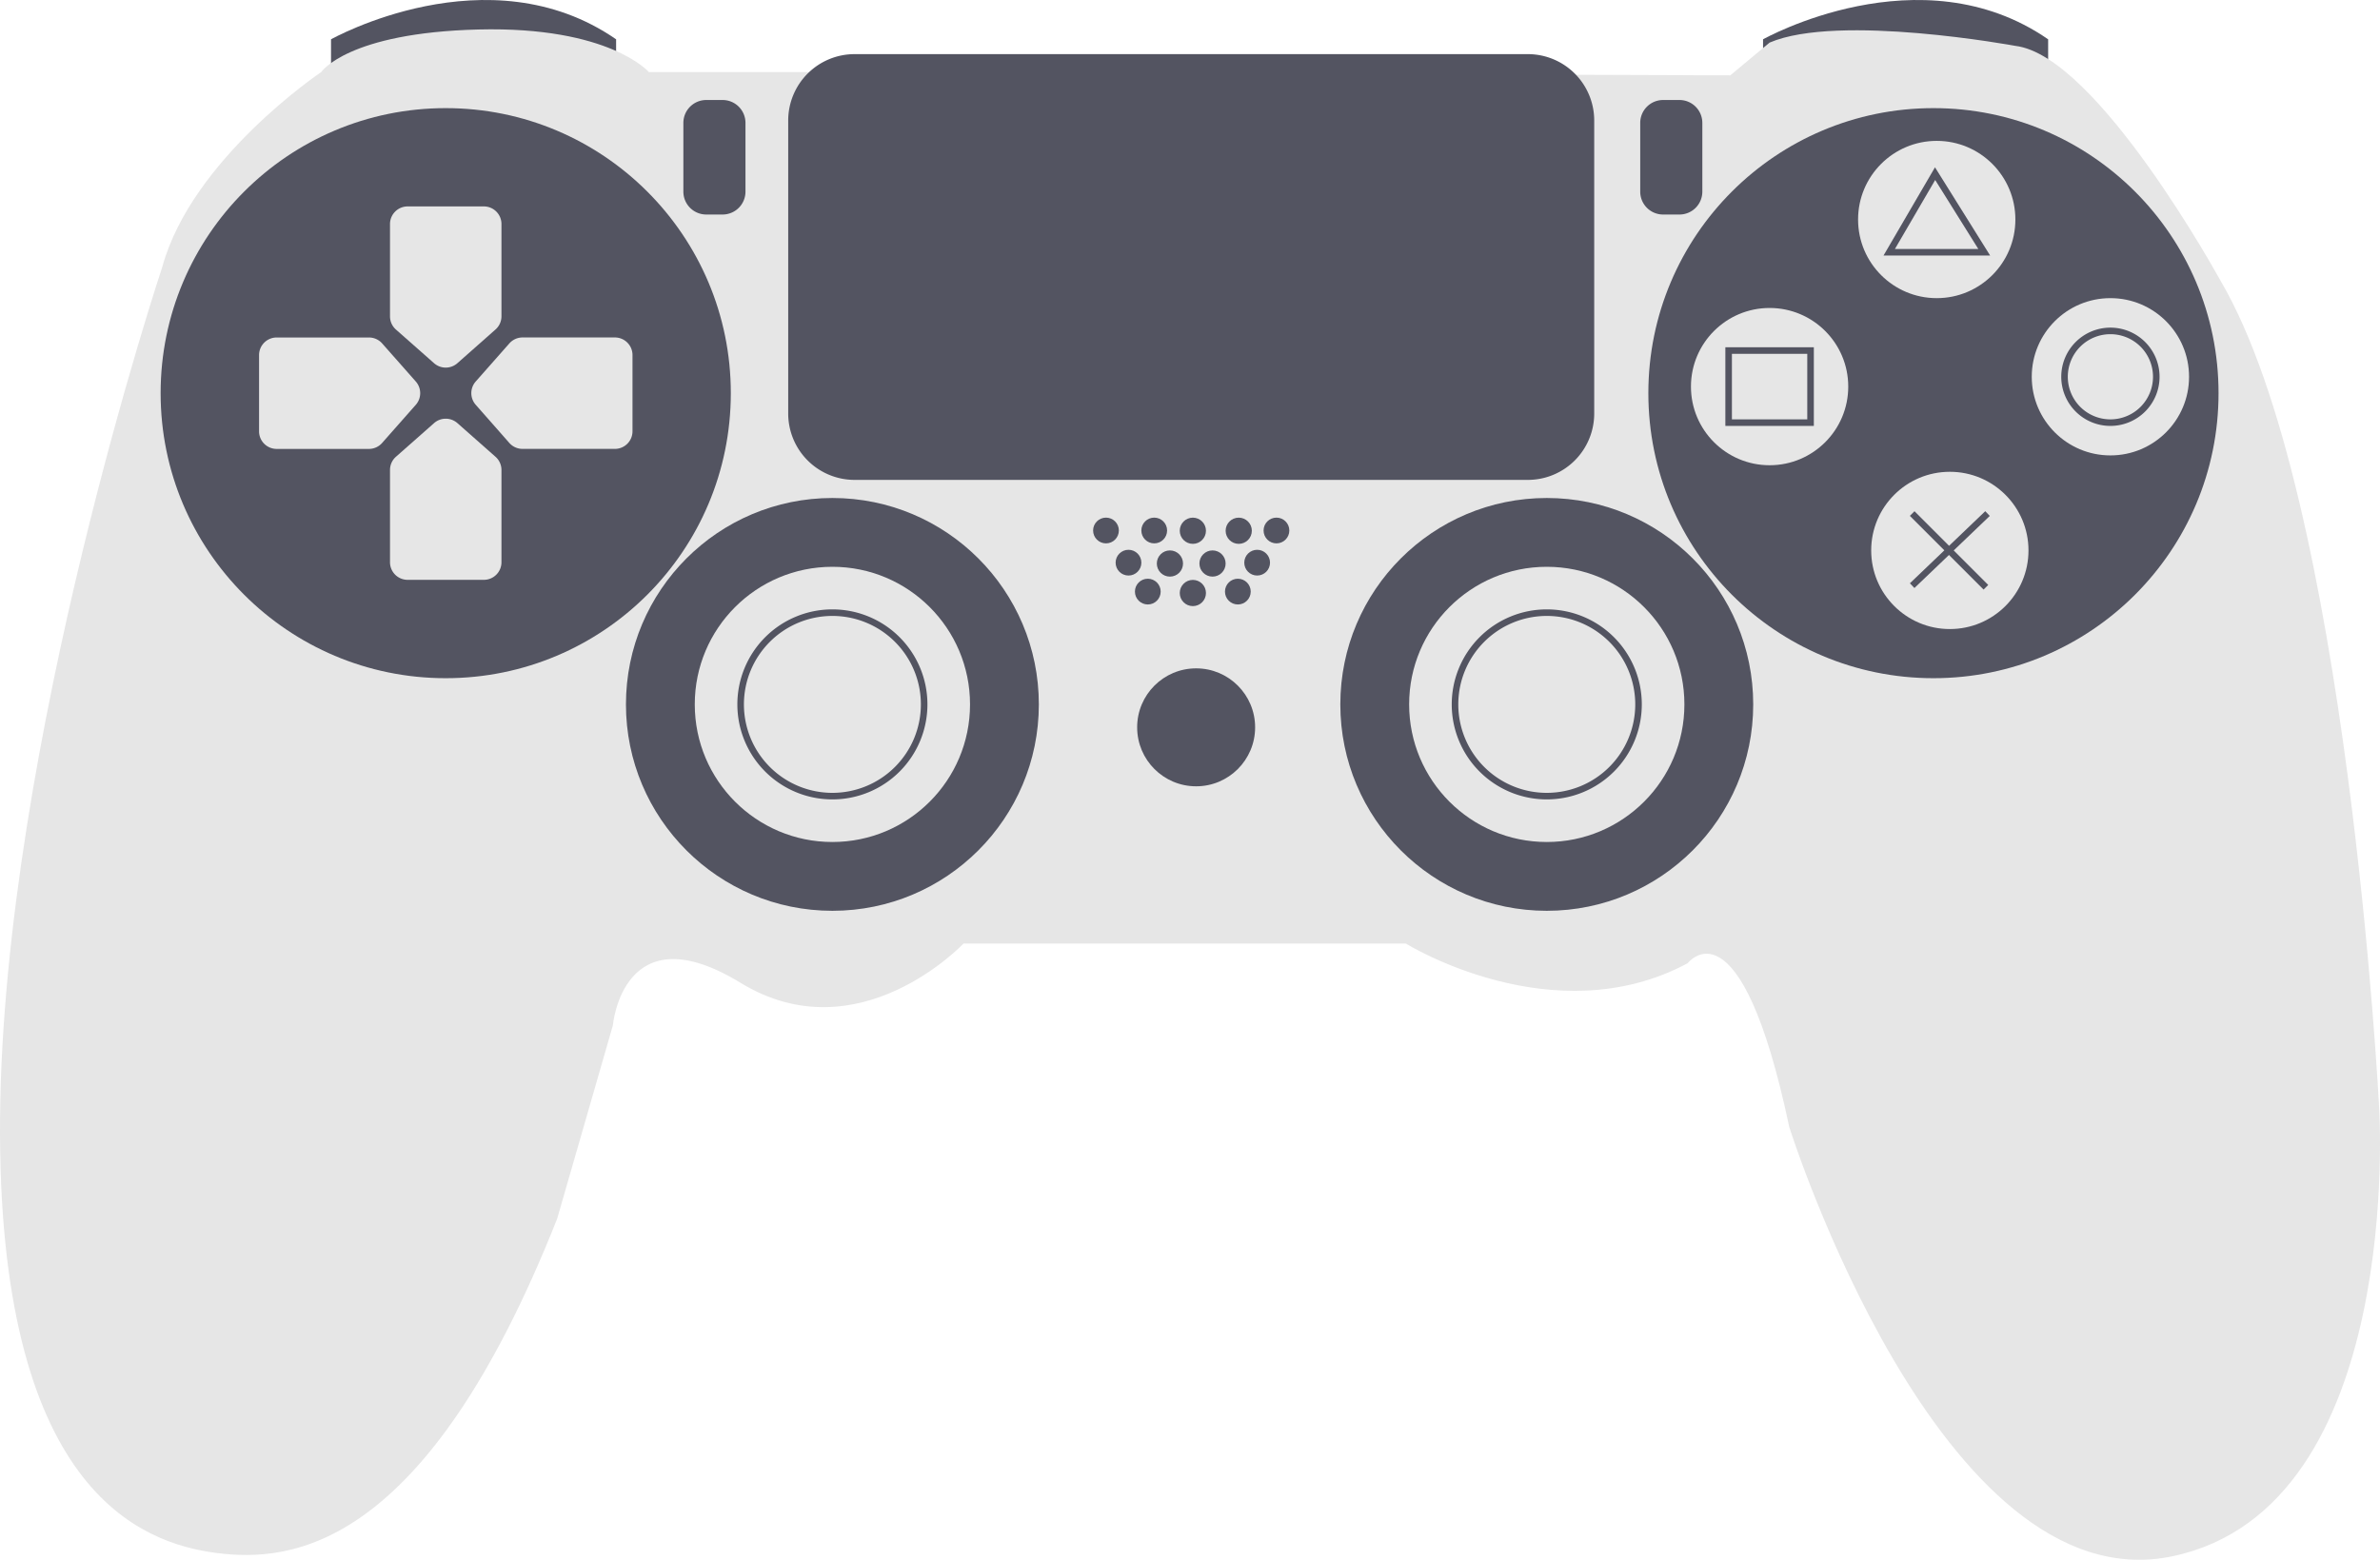 <svg xmlns="http://www.w3.org/2000/svg" width="476.882" height="312.597" viewBox="0 0 476.882 312.597">
  <g id="Сгруппировать_1" data-name="Сгруппировать 1" transform="translate(-277.902 -290.904)">
    <path id="Контур_19" data-name="Контур 19" d="M502.593,453.907v-7.223s31.517-17.728,57.124,0v6.566Z" transform="translate(-158.364 -147.901)" fill="#535461"/>
    <path id="Контур_20" data-name="Контур 20" d="M789.529,453.907v-7.223s31.517-17.728,57.125,0v6.566Z" transform="translate(-158.364 -147.901)" fill="#535461"/>
    <path id="Контур_21" data-name="Контур 21" d="M597.144,453.251h-30.86s-7.879-9.192-34.143-8.536-31.517,8.536-31.517,8.536-25.936,17.4-31.845,39.068c0,0-31.845,95.536-32.5,170.389s28.234,85.358,43.336,87.328,42.023-.657,68.287-66.974l11.162-38.741s1.97-22.981,25.607-8.536,44.649-7.879,44.649-7.879h88.641s29.547,18.385,56.468,3.94c0,0,10.506-13.789,20.355,32.83,0,0,30.2,95.864,76.823,86.015s41.366-89.955,41.366-89.955-6.238-122.456-31.845-165.792c0,0-24.623-44.977-41.038-46.947,0,0-35.457-6.566-49.245-.657l-7.879,6.566Z" transform="translate(-158.364 -147.901)" fill="#e6e6e6"/>
    <circle id="Эллипс_2" data-name="Эллипс 2" cx="57.125" cy="57.125" r="57.125" transform="translate(310.086 312.573)" fill="#535461"/>
    <circle id="Эллипс_3" data-name="Эллипс 3" cx="57.125" cy="57.125" r="57.125" transform="translate(608.183 312.573)" fill="#535461"/>
    <path id="Контур_22" data-name="Контур 22" d="M535.528,504.86l-7.617,6.737a3.533,3.533,0,0,1-4.669,0l-7.63-6.737a3.526,3.526,0,0,1-1.2-2.626V483.7a3.533,3.533,0,0,1,3.533-3.526h15.266a3.526,3.526,0,0,1,3.533,3.519v18.53A3.526,3.526,0,0,1,535.528,504.86Z" transform="translate(-158.364 -147.901)" fill="#e6e6e6"/>
    <path id="Контур_23" data-name="Контур 23" d="M535.528,530.329l-7.617-6.73a3.532,3.532,0,0,0-4.668,0l-7.63,6.737a3.526,3.526,0,0,0-1.2,2.626v18.516a3.526,3.526,0,0,0,3.519,3.533h15.279a3.526,3.526,0,0,0,3.533-3.519V532.969A3.526,3.526,0,0,0,535.528,530.329Z" transform="translate(-158.364 -147.901)" fill="#e6e6e6"/>
    <path id="Контур_24" data-name="Контур 24" d="M512.843,527.565l6.737-7.63a3.533,3.533,0,0,0,0-4.669l-6.737-7.63a3.532,3.532,0,0,0-2.626-1.195H491.7a3.532,3.532,0,0,0-3.526,3.533v15.266a3.526,3.526,0,0,0,3.519,3.533h18.529A3.526,3.526,0,0,0,512.843,527.565Z" transform="translate(-158.364 -147.901)" fill="#e6e6e6"/>
    <path id="Контур_25" data-name="Контур 25" d="M538.312,527.565l-6.724-7.636a3.526,3.526,0,0,1,0-4.668l6.737-7.63a3.526,3.526,0,0,1,2.626-1.195h18.516A3.526,3.526,0,0,1,563,509.955v15.279a3.526,3.526,0,0,1-3.519,3.533H540.958a3.526,3.526,0,0,1-2.646-1.2Z" transform="translate(-158.364 -147.901)" fill="#e6e6e6"/>
    <circle id="Эллипс_4" data-name="Эллипс 4" cx="41.366" cy="41.366" r="41.366" transform="translate(403.324 390.708)" fill="#535461"/>
    <circle id="Эллипс_5" data-name="Эллипс 5" cx="41.366" cy="41.366" r="41.366" transform="translate(546.463 390.708)" fill="#535461"/>
    <circle id="Эллипс_6" data-name="Эллипс 6" cx="27.577" cy="27.577" r="27.577" transform="translate(417.113 404.497)" fill="#e6e6e6"/>
    <path id="Контур_26" data-name="Контур 26" d="M603.054,599.016a19.042,19.042,0,1,1,19.041-19.041A19.042,19.042,0,0,1,603.054,599.016Zm0-36.77a17.728,17.728,0,1,0,17.728,17.728,17.728,17.728,0,0,0-17.728-17.728Z" transform="translate(-158.364 -147.901)" fill="#535461"/>
    <circle id="Эллипс_7" data-name="Эллипс 7" cx="27.577" cy="27.577" r="27.577" transform="translate(560.252 404.497)" fill="#e6e6e6"/>
    <path id="Контур_27" data-name="Контур 27" d="M746.193,599.016a19.042,19.042,0,1,1,19.042-19.042,19.041,19.041,0,0,1-19.042,19.042Zm0-36.77a17.728,17.728,0,1,0,17.728,17.728,17.728,17.728,0,0,0-17.728-17.728Z" transform="translate(-158.364 -147.901)" fill="#535461"/>
    <circle id="Эллипс_8" data-name="Эллипс 8" cx="11.819" cy="11.819" r="11.819" transform="translate(505.754 424.851)" fill="#535461"/>
    <circle id="Эллипс_9" data-name="Эллипс 9" cx="2.58" cy="2.58" r="2.58" transform="translate(496.929 394.642)" fill="#535461"/>
    <circle id="Эллипс_10" data-name="Эллипс 10" cx="2.58" cy="2.58" r="2.58" transform="translate(506.595 394.642)" fill="#535461"/>
    <circle id="Эллипс_11" data-name="Эллипс 11" cx="2.58" cy="2.58" r="2.58" transform="translate(505.308 406.887)" fill="#535461"/>
    <circle id="Эллипс_12" data-name="Эллипс 12" cx="2.626" cy="2.626" r="2.626" transform="translate(514.29 407.124)" fill="#535461"/>
    <circle id="Эллипс_13" data-name="Эллипс 13" cx="2.58" cy="2.58" r="2.58" transform="translate(523.351 406.887)" fill="#535461"/>
    <circle id="Эллипс_14" data-name="Эллипс 14" cx="2.58" cy="2.58" r="2.58" transform="translate(501.44 401.09)" fill="#535461"/>
    <circle id="Эллипс_15" data-name="Эллипс 15" cx="2.626" cy="2.626" r="2.626" transform="translate(509.694 401.214)" fill="#535461"/>
    <circle id="Эллипс_16" data-name="Эллипс 16" cx="2.626" cy="2.626" r="2.626" transform="translate(518.23 401.214)" fill="#535461"/>
    <circle id="Эллипс_17" data-name="Эллипс 17" cx="2.58" cy="2.58" r="2.58" transform="translate(527.218 401.09)" fill="#535461"/>
    <circle id="Эллипс_18" data-name="Эллипс 18" cx="2.626" cy="2.626" r="2.626" transform="translate(514.29 394.648)" fill="#535461"/>
    <circle id="Эллипс_19" data-name="Эллипс 19" cx="2.626" cy="2.626" r="2.626" transform="translate(523.482 394.648)" fill="#535461"/>
    <circle id="Эллипс_20" data-name="Эллипс 20" cx="2.58" cy="2.58" r="2.58" transform="translate(531.086 394.642)" fill="#535461"/>
    <path id="Контур_28" data-name="Контур 28" d="M577.774,458.847a4.586,4.586,0,0,0-4.581,4.581v13.789a4.586,4.586,0,0,0,4.581,4.581h3.283a4.586,4.586,0,0,0,4.581-4.581V463.428a4.586,4.586,0,0,0-4.581-4.581Z" transform="translate(-158.364 -147.901)" fill="#535461"/>
    <path id="Контур_29" data-name="Контур 29" d="M769.5,458.847a4.586,4.586,0,0,0-4.581,4.581v13.789A4.586,4.586,0,0,0,769.5,481.8h3.283a4.586,4.586,0,0,0,4.581-4.581V463.428a4.586,4.586,0,0,0-4.581-4.581Z" transform="translate(-158.364 -147.901)" fill="#535461"/>
    <circle id="Эллипс_21" data-name="Эллипс 21" cx="15.759" cy="15.759" r="15.759" transform="translate(650.206 319.138)" fill="#e6e6e6"/>
    <circle id="Эллипс_22" data-name="Эллипс 22" cx="15.759" cy="15.759" r="15.759" transform="translate(616.719 352.625)" fill="#e6e6e6"/>
    <circle id="Эллипс_23" data-name="Эллипс 23" cx="15.759" cy="15.759" r="15.759" transform="translate(685.006 350.655)" fill="#e6e6e6"/>
    <circle id="Эллипс_24" data-name="Эллипс 24" cx="15.759" cy="15.759" r="15.759" transform="translate(652.833 385.456)" fill="#e6e6e6"/>
    <path id="Контур_30" data-name="Контур 30" d="M607.485,449.654A13.3,13.3,0,0,0,594.2,462.935V521.7a13.3,13.3,0,0,0,13.281,13.281H742.417A13.3,13.3,0,0,0,755.7,521.7V462.936a13.3,13.3,0,0,0-13.281-13.282Z" transform="translate(-158.364 -147.901)" fill="#535461"/>
    <path id="Контур_31" data-name="Контур 31" d="M835.034,490.02H813.665l10.317-17.685Zm-19.083-1.313h16.713l-8.645-13.832Z" transform="translate(-158.364 -147.901)" fill="#535461"/>
    <path id="Контур_32" data-name="Контур 32" d="M799.706,524.164H781.978V508.4h17.728Zm-16.415-1.313h15.1V509.718h-15.1Z" transform="translate(-158.364 -147.901)" fill="#535461"/>
    <path id="Контур_33" data-name="Контур 33" d="M859.129,524.164a9.849,9.849,0,1,1,9.849-9.849A9.849,9.849,0,0,1,859.129,524.164Zm0-18.385a8.536,8.536,0,1,0,8.536,8.536,8.536,8.536,0,0,0-8.536-8.536Z" transform="translate(-158.364 -147.901)" fill="#535461"/>
    <rect id="Прямоугольник_1" data-name="Прямоугольник 1" width="1.313" height="20.893" transform="translate(660.581 394.29) rotate(-45)" fill="#535461"/>
    <rect id="Прямоугольник_2" data-name="Прямоугольник 2" width="20.898" height="1.313" transform="translate(660.589 407.802) rotate(-43.734)" fill="#535461"/>
  </g>
</svg>
